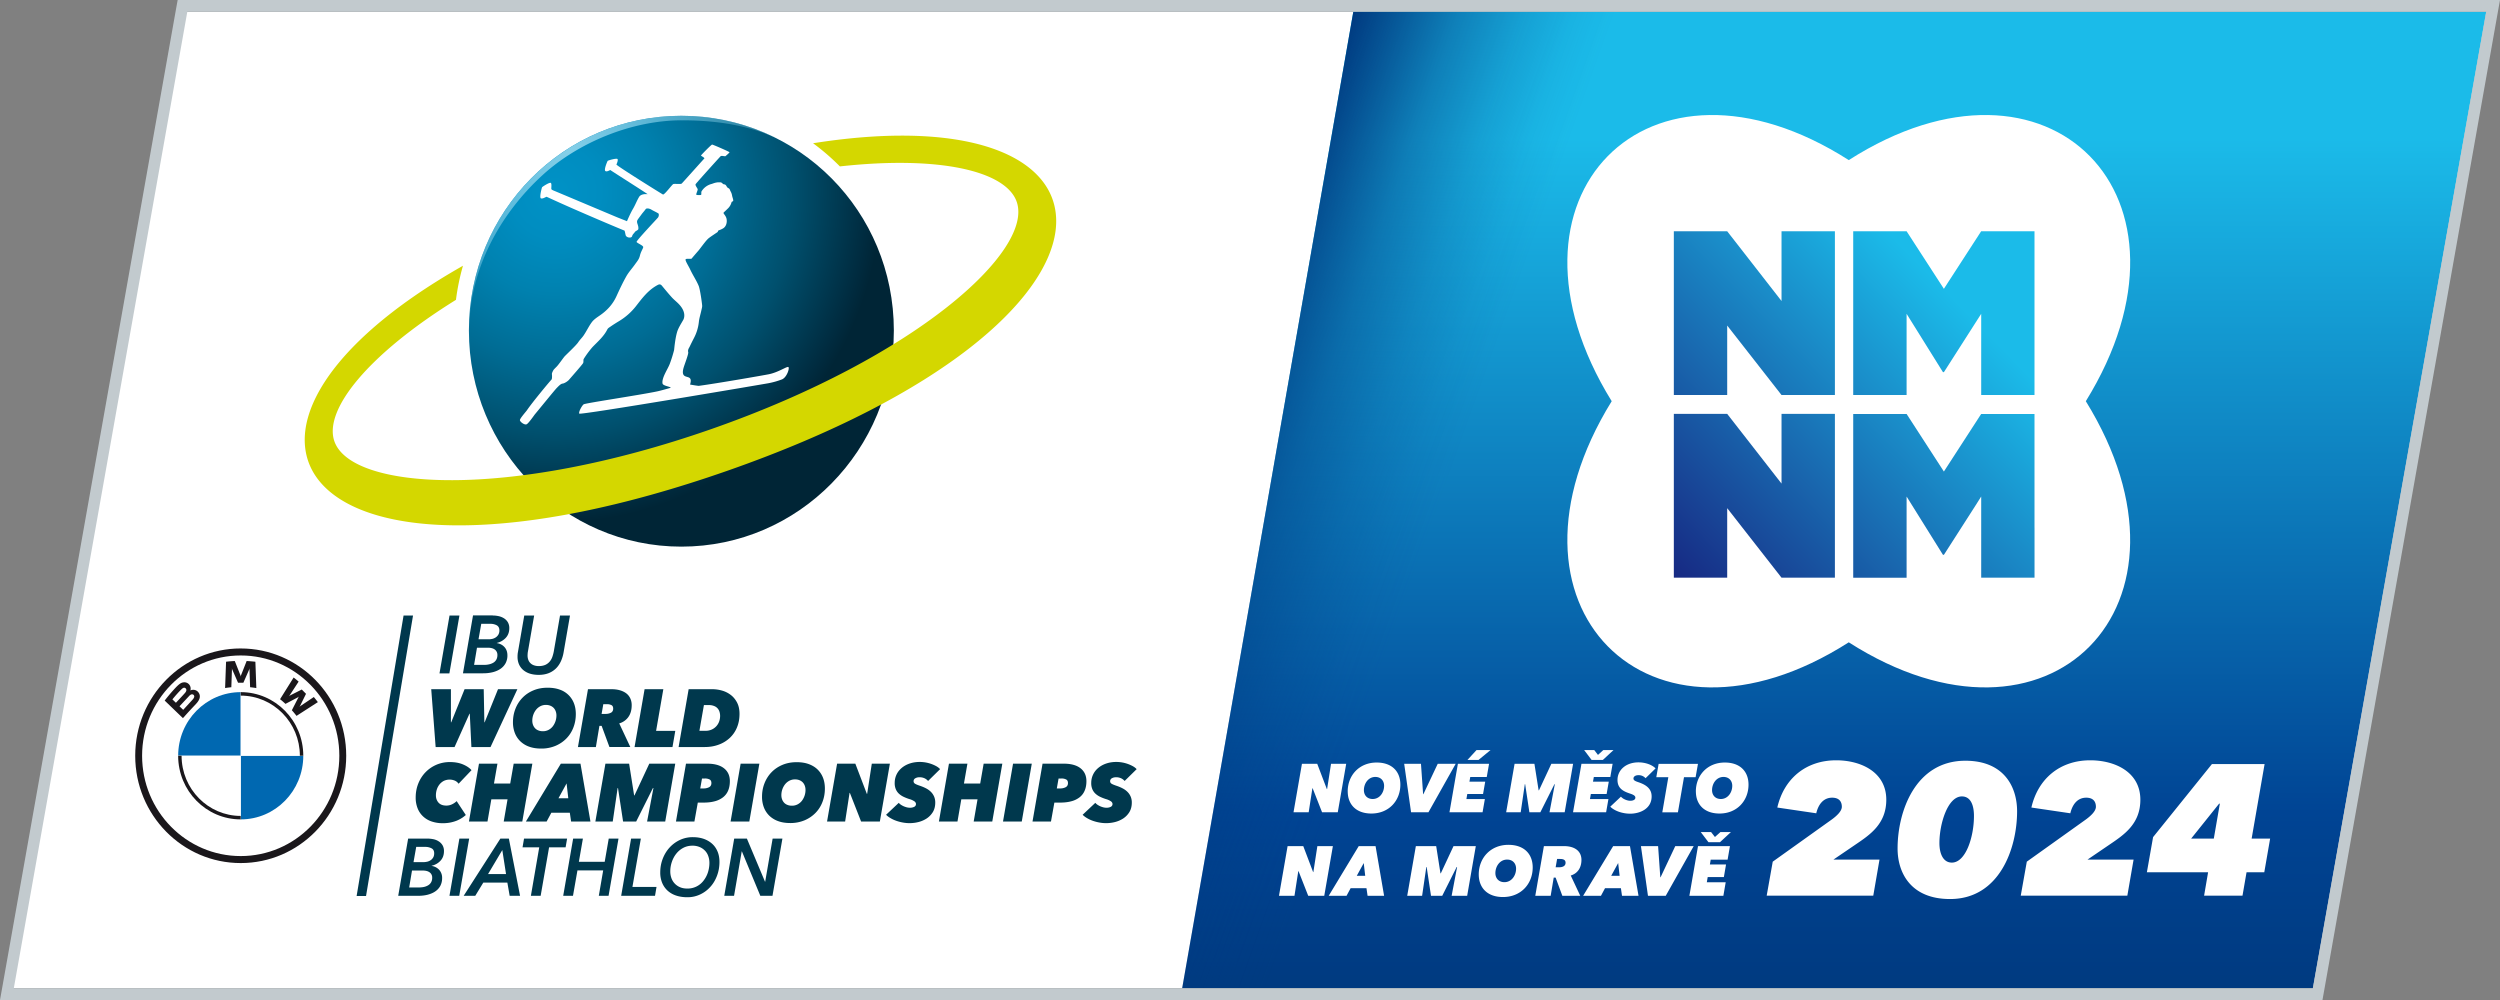 <svg width="150" height="60" viewBox="0 0 150 60" fill="none" xmlns="http://www.w3.org/2000/svg"><rect x="0" y="0" width="150" height="60" fill="#808080" stroke="none"/><path d="M138.78 59.296H.646L10.913.705h138.268l-10.401 58.59z" fill="#fff"/><path d="M138.78 59.296H70.93L81.199.705h67.982l-10.401 58.59z" fill="url(#paint0_linear_7654_220)"/><path d="M149.181.705H81.199l-10.27 58.59h67.992l10.26-58.59z" fill="url(#paint1_linear_7654_220)"/><path d="M14.443 38.907c-3.495 0-6.33 2.884-6.33 6.439s2.835 6.438 6.33 6.438c3.496 0 6.33-2.883 6.33-6.438 0-3.555-2.834-6.438-6.33-6.438zm5.917 6.439c0 3.325-2.65 6.018-5.917 6.018s-5.917-2.696-5.917-6.018c0-3.323 2.65-6.018 5.917-6.018s5.917 2.695 5.917 6.018z" fill="#1A171B"/><path d="M17.511 42.615c.086.094.21.246.28.338l1.281-.826a11.036 11.036 0 00-.242-.306l-.813.547-.055.05.041-.061.358-.728-.254-.258-.716.363-.06.043.049-.057.538-.824a6.442 6.442 0 00-.3-.246l-.815 1.303c.104.08.24.2.325.28l.767-.405.048-.037-.037.05-.397.779.002-.005zM14.602 40.964l.351-.798.023-.07-.007.072.037 1.066c.123.012.25.029.374.05l-.057-1.58a9.834 9.834 0 00-.524-.043l-.344.871-.012.066-.011-.066-.344-.87a6.695 6.695 0 00-.524.041l-.058 1.58a5.32 5.32 0 01.374-.049l.037-1.066-.007-.072.023.07.35.798h.32zM11.77 42.223c.203-.216.316-.468.115-.707a.391.391 0 00-.448-.094l-.016.007.005-.014a.381.381 0 00-.127-.394.374.374 0 00-.284-.08c-.19.018-.337.152-.734.603-.12.136-.296.352-.4.49l1.095 1.055c.362-.408.51-.561.796-.866h-.002zm-1.427-.258c.22-.275.455-.524.561-.623a.329.329 0 01.113-.075c.072-.021.146.033.162.106.016.073-.03.145-.081.206-.116.134-.543.587-.543.587l-.212-.204v.002zm.427.413l.552-.59a.482.482 0 01.127-.11c.048-.023.1-.028.148.002.046.03.067.087.055.139a.409.409 0 01-.108.171l-.552.601-.222-.213z" fill="#1A171B"/><path d="M14.443 41.528v3.818H10.69c0-2.111 1.679-3.818 3.754-3.818zM18.197 45.346c0 2.11-1.678 3.818-3.754 3.818v-3.818h3.754z" fill="#0068B1"/><path d="M18.197 45.346h-3.754v-3.818c2.076 0 3.754 1.707 3.754 3.818zM10.69 45.346h3.753v3.818c-2.075 0-3.754-1.707-3.754-3.818z" fill="#fff"/><path d="M14.443 41.528v.209c1.956 0 3.549 1.618 3.549 3.609h.205c0-2.109-1.68-3.818-3.754-3.818zm0 7.427c-1.955 0-3.548-1.618-3.548-3.61h-.206c0 2.11 1.68 3.819 3.754 3.819" fill="#1A171B"/><path d="M21.962 53.761h-.565l2.817-16.83h.568l-2.82 16.83zM25.661 50.316c.118 0 .233.014.351.038a.938.938 0 01.314.13.696.696 0 01.226.232.672.672 0 01.086.352c0 .23-.067.42-.204.57-.136.15-.314.254-.535.308v.01a.753.753 0 01.452.234.703.703 0 01.176.498.98.98 0 01-.106.46.943.943 0 01-.298.331c-.127.09-.28.155-.455.202-.175.045-.37.068-.58.068h-1.195l.595-3.433h1.173zm-.94 1.912l-.17 1.019h.586c.104 0 .206-.01.3-.03a.846.846 0 00.254-.1.484.484 0 00.176-.18.537.537 0 00.064-.275.374.374 0 00-.148-.317c-.099-.075-.24-.113-.424-.113h-.64l.002-.004zm.252-1.416l-.162.916h.61c.067 0 .136-.01.212-.026a.645.645 0 00.206-.09.49.49 0 00.152-.164c.04-.068.06-.15.06-.246 0-.144-.05-.242-.154-.3a.78.78 0 00-.388-.088h-.534l-.002-.002zM26.968 53.75l.595-3.434h.587l-.596 3.433h-.586zM30.58 53.75l-.138-.792h-1.445l-.482.791h-.695l2.202-3.433h.51l.672 3.433h-.625.002zm-.442-2.746l-.855 1.44h1.079l-.224-1.44zM32.945 50.84l-.506 2.91h-.586l.501-2.91h-1.002l.09-.524h2.584l-.09.524h-.991zM35.928 53.75l.263-1.527h-1.544l-.268 1.526h-.587l.596-3.433h.586l-.242 1.393h1.55l.242-1.393h.586l-.596 3.433h-.586zM37.27 53.75l.595-3.434h.586l-.505 2.9h1.445l-.09.533h-2.032zM41.573 50.23c.242 0 .459.035.655.103.197.07.363.169.503.296.141.127.248.284.324.467.076.183.113.392.113.62 0 .291-.049.566-.146.824-.096.258-.23.484-.404.674-.17.19-.374.343-.61.453a1.759 1.759 0 01-.77.167c-.247 0-.471-.033-.672-.101a1.422 1.422 0 01-.513-.296c-.14-.13-.249-.286-.325-.47a1.608 1.608 0 01-.113-.62c0-.29.05-.565.15-.824.1-.258.238-.483.413-.674.176-.19.381-.342.619-.453a1.79 1.79 0 01.778-.166h-.002zm-.335 3.083a1.192 1.192 0 00.981-.482 1.6 1.6 0 00.259-.495c.057-.183.087-.374.087-.569 0-.138-.023-.272-.067-.396a.877.877 0 00-.196-.327.96.96 0 00-.319-.22 1.108 1.108 0 00-.438-.083c-.203 0-.388.045-.552.132a1.314 1.314 0 00-.418.35c-.115.145-.203.31-.265.495a1.754 1.754 0 00-.093.568c0 .144.023.275.067.4a.927.927 0 00.515.545c.127.056.273.082.439.082zM45.62 53.75l-1.106-2.668h-.01l-.461 2.667h-.587l.596-3.433h.762l1.087 2.586h.01l.447-2.586h.587l-.596 3.433h-.73zM27.718 49.075c-.088.06-.19.112-.302.16a2.198 2.198 0 01-.845.157 2.02 2.02 0 01-.688-.109 1.388 1.388 0 01-.51-.31 1.317 1.317 0 01-.321-.486 1.733 1.733 0 01-.111-.631c0-.298.05-.575.152-.834.102-.258.243-.483.427-.676.183-.192.4-.345.651-.455a2.03 2.03 0 01.825-.167c.297 0 .556.047.78.14.224.095.397.21.515.346l-.776.815a.514.514 0 00-.229-.188.814.814 0 00-.653.014.815.815 0 00-.256.207.965.965 0 00-.164.3 1.13 1.13 0 00-.058.369c0 .169.053.314.157.432.104.117.261.176.471.176a.768.768 0 00.342-.078c.106-.051.198-.115.275-.19l.549.834a2.659 2.659 0 01-.233.178l.002-.004zM30.223 49.293l.23-1.334h-.973l-.231 1.334h-1.113l.603-3.473h1.108l-.208 1.19h.974l.208-1.19h1.12l-.603 3.473h-1.115zM34.266 49.293l-.077-.53h-1.108l-.284.53h-1.244l2.098-3.473h1.178l.598 3.473h-1.161zm-.27-2.29l-.488.893h.589l-.102-.892zM38.825 49.293l.381-2.01h-.03l-1.006 2.01h-.785l-.305-2.01h-.023l-.293 2.01h-1.042l.603-3.473h1.422l.3 1.902h.023l.887-1.902h1.558l-.602 3.473H38.825zM41.665 49.293h-1.108l.602-3.473h1.272c.441 0 .778.094 1.012.28.233.185.348.443.348.77 0 .223-.037.415-.108.577a.98.98 0 01-.317.402 1.36 1.36 0 01-.5.232c-.197.052-.42.075-.67.075h-.328l-.203 1.132v.005zm.526-1.987a.713.713 0 00.363-.077c.087-.052.13-.134.13-.244 0-.106-.036-.176-.107-.216a.59.59 0 00-.289-.059h-.168l-.106.599h.177v-.003zM43.835 49.293l.603-3.473h1.124l-.603 3.473h-1.124zM47.414 49.382c-.273 0-.515-.037-.725-.115a1.469 1.469 0 01-.531-.326 1.392 1.392 0 01-.326-.5 1.774 1.774 0 01-.11-.64c0-.288.05-.556.15-.81.099-.25.24-.471.42-.657.18-.185.397-.333.653-.441.256-.108.54-.162.852-.162.277 0 .52.038.73.115.21.078.387.186.53.326.143.141.252.308.326.5.074.193.11.407.11.64 0 .288-.048.556-.147.81a1.91 1.91 0 01-.42.657c-.183.185-.4.333-.656.441a2.18 2.18 0 01-.856.162zm.916-1.986a.707.707 0 00-.041-.247.59.59 0 00-.12-.202.573.573 0 00-.199-.134.69.69 0 00-.268-.049.71.71 0 00-.34.08.82.82 0 00-.258.214 1.066 1.066 0 00-.222.653c0 .089.014.17.042.246a.591.591 0 00.12.202.525.525 0 00.199.134c.078.033.168.049.272.049a.72.72 0 00.337-.078.797.797 0 00.257-.21 1.08 1.08 0 00.222-.657zM51.666 49.293l-.674-1.721h-.018l-.266 1.72h-1.085l.603-3.472h1.094l.69 1.81h.019l.279-1.81h1.085l-.602 3.473h-1.125zM55.683 46.856a.624.624 0 00-.212-.16.722.722 0 00-.305-.061c-.09 0-.17.019-.242.059a.196.196 0 00-.109.18c0 .066.03.115.093.153.06.035.15.073.27.113.147.049.279.105.395.166.115.062.212.134.293.217.08.082.14.176.184.279a.91.91 0 01.065.352c0 .223-.049.411-.143.568-.097.158-.22.284-.367.383a1.63 1.63 0 01-.492.216 2.17 2.17 0 01-.928.033 2.524 2.524 0 01-.388-.099 1.88 1.88 0 01-.348-.157 1.324 1.324 0 01-.285-.211l.762-.717c.04.047.086.087.141.123a1.2 1.2 0 00.171.091c.06.024.12.045.18.059a.75.75 0 00.169.021.553.553 0 00.27-.056c.067-.038.101-.092.101-.165 0-.058-.027-.11-.085-.157a1.028 1.028 0 00-.316-.143 2.732 2.732 0 01-.344-.136 1.108 1.108 0 01-.28-.188.769.769 0 01-.184-.266.916.916 0 01-.067-.375c0-.181.037-.348.108-.5.072-.153.176-.287.31-.4.133-.112.293-.202.477-.265.185-.063.388-.096.61-.096a2.075 2.075 0 01.993.256c.09.051.166.11.226.176l-.713.702-.01.005zM58.421 49.293l.231-1.334h-.974l-.23 1.334h-1.114l.603-3.473h1.108l-.208 1.19h.975l.207-1.19h1.12l-.603 3.473h-1.115zM60.18 49.293l.603-3.473h1.124l-.602 3.473H60.18zM63.06 49.293H61.95l.603-3.473h1.272c.441 0 .778.094 1.011.28.233.185.349.443.349.77 0 .223-.037.415-.109.577a.981.981 0 01-.316.402 1.362 1.362 0 01-.5.232c-.197.052-.421.075-.67.075h-.328l-.203 1.132v.005zm.526-1.987a.713.713 0 00.362-.077c.088-.052.13-.134.13-.244 0-.106-.035-.176-.107-.216a.59.59 0 00-.288-.059h-.169l-.106.599h.178v-.003zM67.476 46.856a.625.625 0 00-.212-.16.722.722 0 00-.305-.061c-.09 0-.17.019-.243.059a.196.196 0 00-.108.18c0 .066.03.115.092.153.06.035.15.073.27.113.148.049.28.105.395.166.116.062.213.134.293.217.081.082.141.176.185.279a.909.909 0 01.065.352c0 .223-.049.411-.143.568-.097.158-.22.284-.367.383a1.63 1.63 0 01-.492.216 2.17 2.17 0 01-.928.033 2.524 2.524 0 01-.388-.099 1.885 1.885 0 01-.349-.157 1.326 1.326 0 01-.284-.211l.762-.717c.04.047.086.087.141.123a1.2 1.2 0 00.17.091c.06.024.12.045.18.059.06.014.119.021.17.021a.553.553 0 00.27-.056c.066-.038.101-.092.101-.165 0-.058-.028-.11-.085-.157a1.028 1.028 0 00-.317-.143 2.732 2.732 0 01-.344-.136 1.108 1.108 0 01-.279-.188.767.767 0 01-.185-.266.916.916 0 01-.067-.375c0-.181.037-.348.109-.5.072-.153.175-.287.31-.4.133-.112.293-.202.477-.265.185-.063.388-.096.61-.096a2.075 2.075 0 01.992.256c.09.051.167.11.227.176l-.714.702-.009.005zM29.431 44.824h-1.147l-.097-2h-.019l-.895 2h-1.134l-.265-3.472h1.181v1.986h.019l.801-1.986h1.148l.039 1.986h.018l.801-1.986h1.162l-1.612 3.472zM32.47 44.914c-.273 0-.515-.038-.726-.115a1.47 1.47 0 01-.53-.327 1.393 1.393 0 01-.326-.5 1.772 1.772 0 01-.11-.639c0-.288.05-.556.15-.81.098-.25.24-.472.42-.657.18-.186.396-.334.653-.441.256-.108.54-.162.852-.162.277 0 .52.037.73.114a1.391 1.391 0 01.856.827c.074.193.11.406.11.639 0 .288-.048.556-.147.81a1.91 1.91 0 01-.42.657c-.183.186-.4.334-.656.442a2.18 2.18 0 01-.857.162zm.916-1.987a.707.707 0 00-.042-.246.592.592 0 00-.12-.202.575.575 0 00-.198-.134.69.69 0 00-.268-.05.71.71 0 00-.34.08.82.82 0 00-.258.214 1.066 1.066 0 00-.222.653c0 .09.014.171.042.246a.592.592 0 00.12.202.525.525 0 00.199.134c.078.033.168.05.272.05a.721.721 0 00.337-.078.796.796 0 00.256-.211 1.083 1.083 0 00.222-.657zM36.567 44.824l-.468-1.27h-.134l-.213 1.27h-1.076l.603-3.472h1.404c.187 0 .355.02.505.063.15.042.28.106.386.185.106.08.187.184.242.301.056.12.086.256.086.409 0 .288-.067.523-.201.711a1.008 1.008 0 01-.547.383l.665 1.418h-1.254l.002.002zm-.247-1.99a.68.68 0 00.347-.076c.083-.052.124-.131.124-.242 0-.1-.034-.171-.104-.209a.597.597 0 00-.281-.056h-.208l-.102.585h.222l.002-.003zM38.073 44.824l.602-3.472H39.8l-.434 2.5h1.151l-.168.972h-2.276zM41.316 41.352h1.413c.194 0 .386.026.582.08.194.054.37.14.526.258.157.117.284.27.384.458.099.188.15.415.15.683 0 .305-.053.58-.157.826a1.77 1.77 0 01-.437.627 1.94 1.94 0 01-.66.397c-.254.094-.53.141-.829.141h-1.572l.603-3.473-.003.003zm.651 2.496h.363a.877.877 0 00.38-.078.833.833 0 00.442-.488.994.994 0 00.055-.331.816.816 0 00-.04-.252.53.53 0 00-.33-.342.787.787 0 00-.302-.052h-.3l-.27 1.54.002.003zM26.37 40.403l.602-3.473h.594l-.603 3.473h-.593zM29.567 36.93c.12 0 .238.014.356.04.118.026.224.07.319.13a.71.71 0 01.228.234.683.683 0 01.088.355c0 .232-.07.425-.206.575a1.049 1.049 0 01-.542.312v.01c.187.03.34.108.457.237.118.129.178.296.178.502a.971.971 0 01-.109.465.948.948 0 01-.302.336c-.13.09-.282.157-.46.204a2.411 2.411 0 01-.586.068h-1.21l.603-3.473h1.186v.005zm-.948 1.933l-.174 1.03h.594c.106 0 .207-.009.304-.032a.877.877 0 00.26-.101.496.496 0 00.177-.183.551.551 0 00.064-.278.387.387 0 00-.15-.321c-.099-.078-.242-.115-.429-.115h-.646zm.256-1.433l-.164.928h.616c.067 0 .139-.01.215-.026a.641.641 0 00.208-.092.532.532 0 00.154-.166.496.496 0 00.06-.25c0-.142-.053-.243-.156-.304a.766.766 0 00-.393-.09h-.54zM33.647 39.69c-.079.168-.18.312-.303.429a1.299 1.299 0 01-.438.275c-.171.065-.365.098-.584.098-.197 0-.374-.025-.531-.075a1.154 1.154 0 01-.4-.218.957.957 0 01-.251-.34 1.109 1.109 0 01-.088-.45c0-.044 0-.09.005-.135.002-.045.009-.094.018-.144l.38-2.197h.594l-.376 2.172a.837.837 0 00-.014.112c-.002.04-.005.078-.005.113 0 .084.012.164.037.24a.54.54 0 00.328.342.82.82 0 00.312.052.935.935 0 00.395-.075.756.756 0 00.26-.2.878.878 0 00.155-.277c.035-.103.063-.204.083-.307l.377-2.172h.598l-.381 2.197a2.176 2.176 0 01-.171.562v-.003z" fill="#00384D"/><path d="M28.134 19.832c0-7.162 5.707-12.884 12.748-12.884 7.042 0 12.749 5.722 12.749 12.884 0 7.161-5.707 12.966-12.749 12.966-7.041 0-12.748-5.805-12.748-12.966z" fill="url(#paint2_radial_7654_220)"/><path d="M47.1 8.559c-.012-.007-.023-.015-.035-.02.012.008.023.015.035.02z" fill="url(#paint3_radial_7654_220)"/><path d="M28.14 19.83c0 .281.01.563.028.84h.014c-.018-.277-.03-.557-.03-.84 0-3.72 1.902-7.05 4.428-9.348 2.113-1.921 5.306-3.264 8.337-3.264 2.182 0 4.347.34 6.146 1.32a12.664 12.664 0 00-6.165-1.59c-7.046 0-12.757 5.715-12.757 12.881z" fill="url(#paint4_radial_7654_220)"/><path d="M47.377 8.718l.076.045-.023-.014c-.017-.01-.035-.019-.051-.03h-.002z" fill="url(#paint5_radial_7654_220)"/><path d="M38.583 14.804c-.014-.084-.363-.22-.388-.288-.025-.069 1.219-1.381 1.281-1.46.072-.09.058-.229.03-.247-.12-.078-.307-.158-.43-.235-.087-.054-.279-.11-.34-.02-.06.088-.183.222-.243.306-.058.082-.192.256-.233.322-.113.178.067.303.041.556-.007.075-.173.12-.21.184-.048.082-.134.129-.162.244-.032.131-.295.11-.376-.021-.018-.029-.048-.2-.058-.23-.025-.101-.023-.076-.09-.104-.884-.364-2.151-.91-3.029-1.294a99.77 99.77 0 01-1.576-.709c-.026-.011-.245.143-.347.092-.101-.052.056-.643.072-.665.03-.037.452-.314.524-.26.072.054.011.338.037.378.025.042.131.082.247.129 1.034.434 2.646 1.115 3.682 1.55.153.063.469.185.603.24 0 0 .208-.485.358-.736.138-.232.233-.493.371-.723.09-.15.326-.183.51-.16.042.005-2.163-1.392-2.237-1.45-.013-.013-.196.126-.297.06-.102-.066.113-.577.138-.61.023-.03.533-.176.589-.11.055.065-.056.312-.065.326-.034.051 2.706 1.756 2.79 1.8.082.045.544-.591.62-.624.076-.033.446.021.506-.03.053-.047 1.306-1.456 1.36-1.506.027-.046-.208-.157-.201-.18.007-.028.618-.653.667-.655.048 0 1.043.432 1.043.462 0 .03-.205.202-.24.233-.032.028-.24-.05-.295.007-.058.056-1.374 1.51-1.494 1.67-.053.07.113.248.12.311.007.064-.104.285-.083.322.02.035.238.033.282.014.041-.02 0-.157.034-.213a.992.992 0 01.62-.447c.015-.002.133-.058.276-.082a.617.617 0 01.162-.01c.041.003.078-.009.117.008.04.014.079.056.111.087.03.028.093.019.134.044.056.033.081.106.116.153.027.037.101.061.133.1.035.04.04.092.07.144.041.07.076.153.094.268.014.091.077.22.065.305-.005.038-.088.042-.097.078a.8.8 0 01-.2.36c-.167.168-.278.257-.282.278-.017.064.136.155.182.371.04.221-.03.458-.206.564-.143.087-.249.108-.284.131-.043.033-.013.064-.064.101-.173.118-.372.244-.517.357-.164.127-.508.622-.617.747-.108.124-.307.354-.413.481-.028.033-.307-.021-.355.04-.049.061.186.425.265.596.157.343.365.642.513.989.085.2.198.998.212 1.188.007.099-.03.202-.05.303-.05.232-.126.46-.149.695a2.667 2.667 0 01-.3.968c-.09.176-.18.352-.263.532-.104.162-.088.252-.074.296.03.104-.205.7-.27.914-.108.361-.032.488.109.544.057.022.117.036.175.057.143.054.175.171.097.434.178.028.346.061.515.078 1.057-.139 3.975-.648 4.213-.698.573-.117 1.07-.474 1.166-.434.097.04-.078.62-.38.744a4.828 4.828 0 01-.793.226c-.258.049-11.32 1.93-11.37 1.827-.05-.104.164-.484.265-.557.102-.073 3.334-.552 4.405-.775.245-.052.681-.18.818-.218-.01-.07-.46-.113-.49-.254-.069-.336.337-.897.444-1.211a8.14 8.14 0 00.249-.801c.005-.017.053-.643.178-1.073.078-.268.279-.561.385-.76.113-.26.028-.567-.208-.844-.147-.176-.337-.312-.491-.481-.203-.223-.395-.458-.587-.69-.08-.1-.154-.113-.27-.05-.577.312-.916.782-1.318 1.296a3.725 3.725 0 01-.979.86c-.18.108-.358.22-.531.34-.055.038-.145.09-.18.157-.215.433-.573.733-.894 1.067a5.53 5.53 0 00-.533.723c-.025.077.005.176-.034.244-.063.11-.72.852-.84.993-.086.099-.285.223-.386.232-.116.01-.252.163-.344.254-.116.113-1.076 1.299-1.33 1.602-.016.02-.351.504-.476.58-.124.075-.413-.141-.413-.245 0-.103.363-.505.425-.596.328-.482 1.344-1.703 1.475-1.841.037-.05.028-.263.02-.32-.006-.056.047-.166.089-.239.03-.054.157-.171.203-.22.124-.13.37-.489.464-.6.074-.086.688-.654.817-.847.106-.16.233-.277.321-.404.185-.267.314-.561.51-.82.12-.157.31-.281.474-.394.431-.296.773-.664.994-1.15.188-.411.38-.82.6-1.21.144-.25.347-.467.513-.704.113-.16.243-.3.294-.517.064-.274.214-.457.2-.54h-.011z" fill="#fff"/><path d="M27.358 17.99c-5.268 3.272-7.937 6.587-7.3 8.473.993 2.928 10.354 3.576 22.655-.73C55.011 21.425 62 15.05 61.007 12.122c-.628-1.86-4.631-2.799-10.613-2.137a13.627 13.627 0 00-1.61-1.39c19.879-3.14 20.62 10.63-5.11 19.64-25.742 9.013-33.488-2.314-15.896-12.29-.19.662-.33 1.343-.42 2.042" fill="#D4D700"/><path fill-rule="evenodd" clip-rule="evenodd" d="M110.926 9.606c-12.033-7.688-21.785 2.228-14.224 14.466-7.561 12.236 2.19 22.157 14.224 14.467 12.03 7.69 21.784-2.23 14.223-14.467 7.564-12.238-2.19-22.154-14.223-14.466z" fill="#fff"/><path style="mix-blend-mode:multiply" fill-rule="evenodd" clip-rule="evenodd" d="M110.094 34.662h-3.202l-3.26-4.172v4.172h-3.202v-9.829h3.202l3.26 4.182v-4.182h3.202v9.83zm0-10.96h-3.202l-3.26-4.17v4.17h-3.202v-9.825h3.202l.598.766 2.662 3.418v-4.184h3.202v9.827-.003zm11.978 7.96v3h-3.2V29.79l-.323.512-1.914 2.986h-.058l-2.181-3.496v4.872h-3.203v-9.826h3.203l2.237 3.454 2.237-3.454h3.2v6.826l.002-.003zm0-7.96h-3.2v-4.873l-2.237 3.499h-.058l-2.181-3.499v4.872h-3.203v-9.826h3.203l2.237 3.454 2.237-3.454h3.2V23.7h.002z" fill="url(#paint6_linear_7654_220)"/><path d="M106.001 53.74l.363-2.04 3.532-2.522c.263-.19.614-.49.614-.77 0-.313-.164-.547-.582-.547-.505 0-.822.38-.953.936l-2.337-.345c.395-1.718 1.7-2.834 3.533-2.834 1.468 0 3.006.693 3.006 2.365 0 1.46-.989 2.108-1.843 2.688l-1.327.904h2.763l-.374 2.165h-6.395zM117.923 45.644c-3.006 0-4.068 3.046-4.068 5.264 0 1.473.801 3.034 3.147 3.034 2.971 0 4.024-3.045 4.024-5.264 0-1.472-.789-3.034-3.103-3.034zm-.812 6.112c-.515 0-.746-.524-.746-1.172 0-1.148.494-2.799 1.348-2.799.527 0 .725.524.725 1.172 0 1.261-.494 2.799-1.327 2.799zM121.245 53.74l.363-2.04 3.532-2.522c.263-.19.614-.49.614-.77 0-.313-.164-.547-.581-.547-.506 0-.822.38-.954.936l-2.336-.345c.394-1.718 1.699-2.834 3.532-2.834 1.468 0 3.006.693 3.006 2.365 0 1.46-.988 2.108-1.842 2.688l-1.328.904h2.764l-.375 2.165H121.245zM135.098 50.317l.778-4.474h-3.159l-3.532 4.384-.372 2.109h3.673l-.24 1.404h2.304l.243-1.404h1.064l.351-2.02h-1.11zm-2.27 0h-1.36l1.679-2.097h.044l-.363 2.097zM79.324 48.736l-.565-1.441h-.016l-.222 1.441h-.91l.506-2.909h.916l.578 1.517h.016l.235-1.517h.91l-.506 2.91h-.942zM80.862 47.487c0-.965.69-1.735 1.738-1.735.926 0 1.422.547 1.422 1.324 0 .965-.688 1.736-1.74 1.736-.917 0-1.418-.548-1.418-1.325h-.002zm1.66-.871c-.425 0-.688.395-.688.794 0 .29.184.53.528.53.416 0 .684-.387.684-.793 0-.291-.187-.531-.527-.531h.003zM85.708 48.736h-1.044l-.413-2.909h1.007l.129 1.825h.016l.861-1.825h1.078l-1.636 2.91h.002zM86.968 48.736l.506-2.909h1.87l-.139.794h-.99l-.049.28h.947l-.13.739h-.946l-.053.303h1.108l-.138.793h-1.988.002zm1.746-3.139h-.668l.545-.592h.84l-.72.592h.003zM92.97 48.736l.32-1.685h-.024l-.845 1.685h-.658l-.254-1.685h-.02l-.247 1.685h-.873l.506-2.909h1.19l.253 1.595h.02l.744-1.595h1.304l-.505 2.91h-.91zM94.382 48.736l.505-2.909h1.87l-.138.794h-.99l-.05.28h.947l-.129.739h-.947l-.053.303h1.108l-.138.793h-1.988.002zm1.789-3.139h-.674l-.448-.592h.607l.222.29.318-.29h.614l-.64.592zM98.736 46.696a.551.551 0 00-.432-.186c-.15 0-.296.066-.296.202 0 .108.107.157.303.223.492.165.787.411.787.85 0 .75-.716 1.036-1.286 1.036-.448 0-.926-.153-1.196-.42l.64-.602c.124.148.383.247.554.247.187 0 .312-.066.312-.186 0-.098-.081-.169-.335-.25-.413-.137-.737-.322-.737-.81 0-.604.513-1.058 1.26-1.058.41 0 .818.144 1.024.362l-.598.587v.005zM101.04 46.63l-.365 2.109h-.937l.362-2.109h-.722l.14-.8h2.36l-.141.8h-.699.002zM101.751 47.487c0-.965.69-1.735 1.738-1.735.926 0 1.422.547 1.422 1.324 0 .965-.688 1.736-1.74 1.736-.917 0-1.418-.548-1.418-1.325h-.002zm1.66-.871c-.425 0-.688.395-.688.794 0 .29.185.53.529.53.415 0 .683-.387.683-.793 0-.291-.187-.531-.527-.531h.003zM78.493 53.747l-.58-1.477h-.016l-.228 1.477h-.93l.517-2.98h.94l.59 1.555h.016l.24-1.555h.931l-.517 2.98h-.965.002zM82.055 53.747l-.067-.456h-.95l-.245.456h-1.07l1.801-2.98h1.01l.512 2.98h-.993.002zm-.23-1.965l-.418.765h.505l-.088-.765zM87.098 53.747l.328-1.726H87.4l-.866 1.726h-.674l-.26-1.726h-.021l-.252 1.726h-.894l.518-2.98h1.22l.257 1.635h.02l.763-1.635h1.337l-.518 2.98h-.932zM88.725 52.467c0-.988.709-1.777 1.78-1.777.95 0 1.457.559 1.457 1.355 0 .988-.704 1.777-1.785 1.777-.94 0-1.452-.559-1.452-1.355zm1.702-.892c-.434 0-.704.404-.704.813 0 .298.191.542.542.542.427 0 .7-.397.7-.812 0-.299-.19-.543-.538-.543zM93.74 53.747l-.402-1.09h-.115l-.183 1.09h-.923l.517-2.98h1.205c.642 0 1.048.298 1.048.825 0 .488-.245.821-.642.939l.57 1.216H93.74zm.194-1.982c0-.171-.13-.227-.33-.227h-.178l-.088.5h.19c.251 0 .406-.085.406-.275v.002zM97.32 53.747l-.066-.456h-.952l-.244.456h-1.07l1.802-2.98h1.008l.513 2.98h-.993.002zm-.23-1.965l-.418.765h.505l-.087-.765zM99.948 53.747h-1.07l-.422-2.98h1.03l.132 1.87h.016l.882-1.87h1.106l-1.677 2.98h.003zM101.363 53.747l.517-2.98h1.916l-.14.813h-1.014l-.048.286h.969l-.131.759h-.97l-.053.312h1.133l-.14.813h-2.037l-.002-.003zm1.833-3.217h-.69l-.46-.605h.621l.229.295.328-.295h.63l-.653.605h-.005z" fill="#fff"/><path d="M149.169.704l-10.401 58.592H.828L11.239.704h137.933M150 0H10.66l-.105.58L.148 59.171 0 60h139.348l.104-.58 10.4-58.591L150 0z" fill="#C2CACE"/><defs><radialGradient id="paint2_radial_7654_220" cx="0" cy="0" r="1" gradientUnits="userSpaceOnUse" gradientTransform="matrix(19.525 0 0 19.858 33.324 11.505)"><stop stop-color="#0092C6"/><stop offset=".14" stop-color="#008DC0"/><stop offset=".31" stop-color="#0081AF"/><stop offset=".51" stop-color="#006C94"/><stop offset=".73" stop-color="#00506E"/><stop offset=".96" stop-color="#002B3F"/><stop offset="1" stop-color="#002536"/></radialGradient><radialGradient id="paint3_radial_7654_220" cx="0" cy="0" r="1" gradientUnits="userSpaceOnUse" gradientTransform="matrix(16.632 0 0 16.918 34.154 9.106)"><stop stop-color="#85CFE8"/><stop offset="1" stop-color="#85CFE8" stop-opacity="0"/></radialGradient><radialGradient id="paint4_radial_7654_220" cx="0" cy="0" r="1" gradientUnits="userSpaceOnUse" gradientTransform="matrix(16.634 0 0 16.918 34.153 9.106)"><stop stop-color="#85CFE8"/><stop offset="1" stop-color="#85CFE8" stop-opacity="0"/></radialGradient><radialGradient id="paint5_radial_7654_220" cx="0" cy="0" r="1" gradientUnits="userSpaceOnUse" gradientTransform="matrix(16.634 0 0 16.918 34.153 9.106)"><stop stop-color="#85CFE8"/><stop offset="1" stop-color="#85CFE8" stop-opacity="0"/></radialGradient><linearGradient id="paint0_linear_7654_220" x1="110.06" y1="59.3" x2="110.06" y2=".7" gradientUnits="userSpaceOnUse"><stop stop-color="#003A80"/><stop offset=".18" stop-color="#004494"/><stop offset=".87" stop-color="#1BBBE9"/></linearGradient><linearGradient id="paint1_linear_7654_220" x1="75.32" y1="17.14" x2="145.07" y2="42.1" gradientUnits="userSpaceOnUse"><stop stop-color="#003A80"/><stop offset=".03" stop-color="#003A80" stop-opacity=".8"/><stop offset=".08" stop-color="#003A80" stop-opacity=".46"/><stop offset=".13" stop-color="#003A80" stop-opacity=".21"/><stop offset=".17" stop-color="#003A80" stop-opacity=".06"/><stop offset=".2" stop-color="#003A80" stop-opacity="0"/></linearGradient><linearGradient id="paint6_linear_7654_220" x1="100.73" y1="34.97" x2="122.13" y2="13.93" gradientUnits="userSpaceOnUse"><stop stop-color="#172983"/><stop offset=".79" stop-color="#1BBBE9"/></linearGradient></defs></svg>